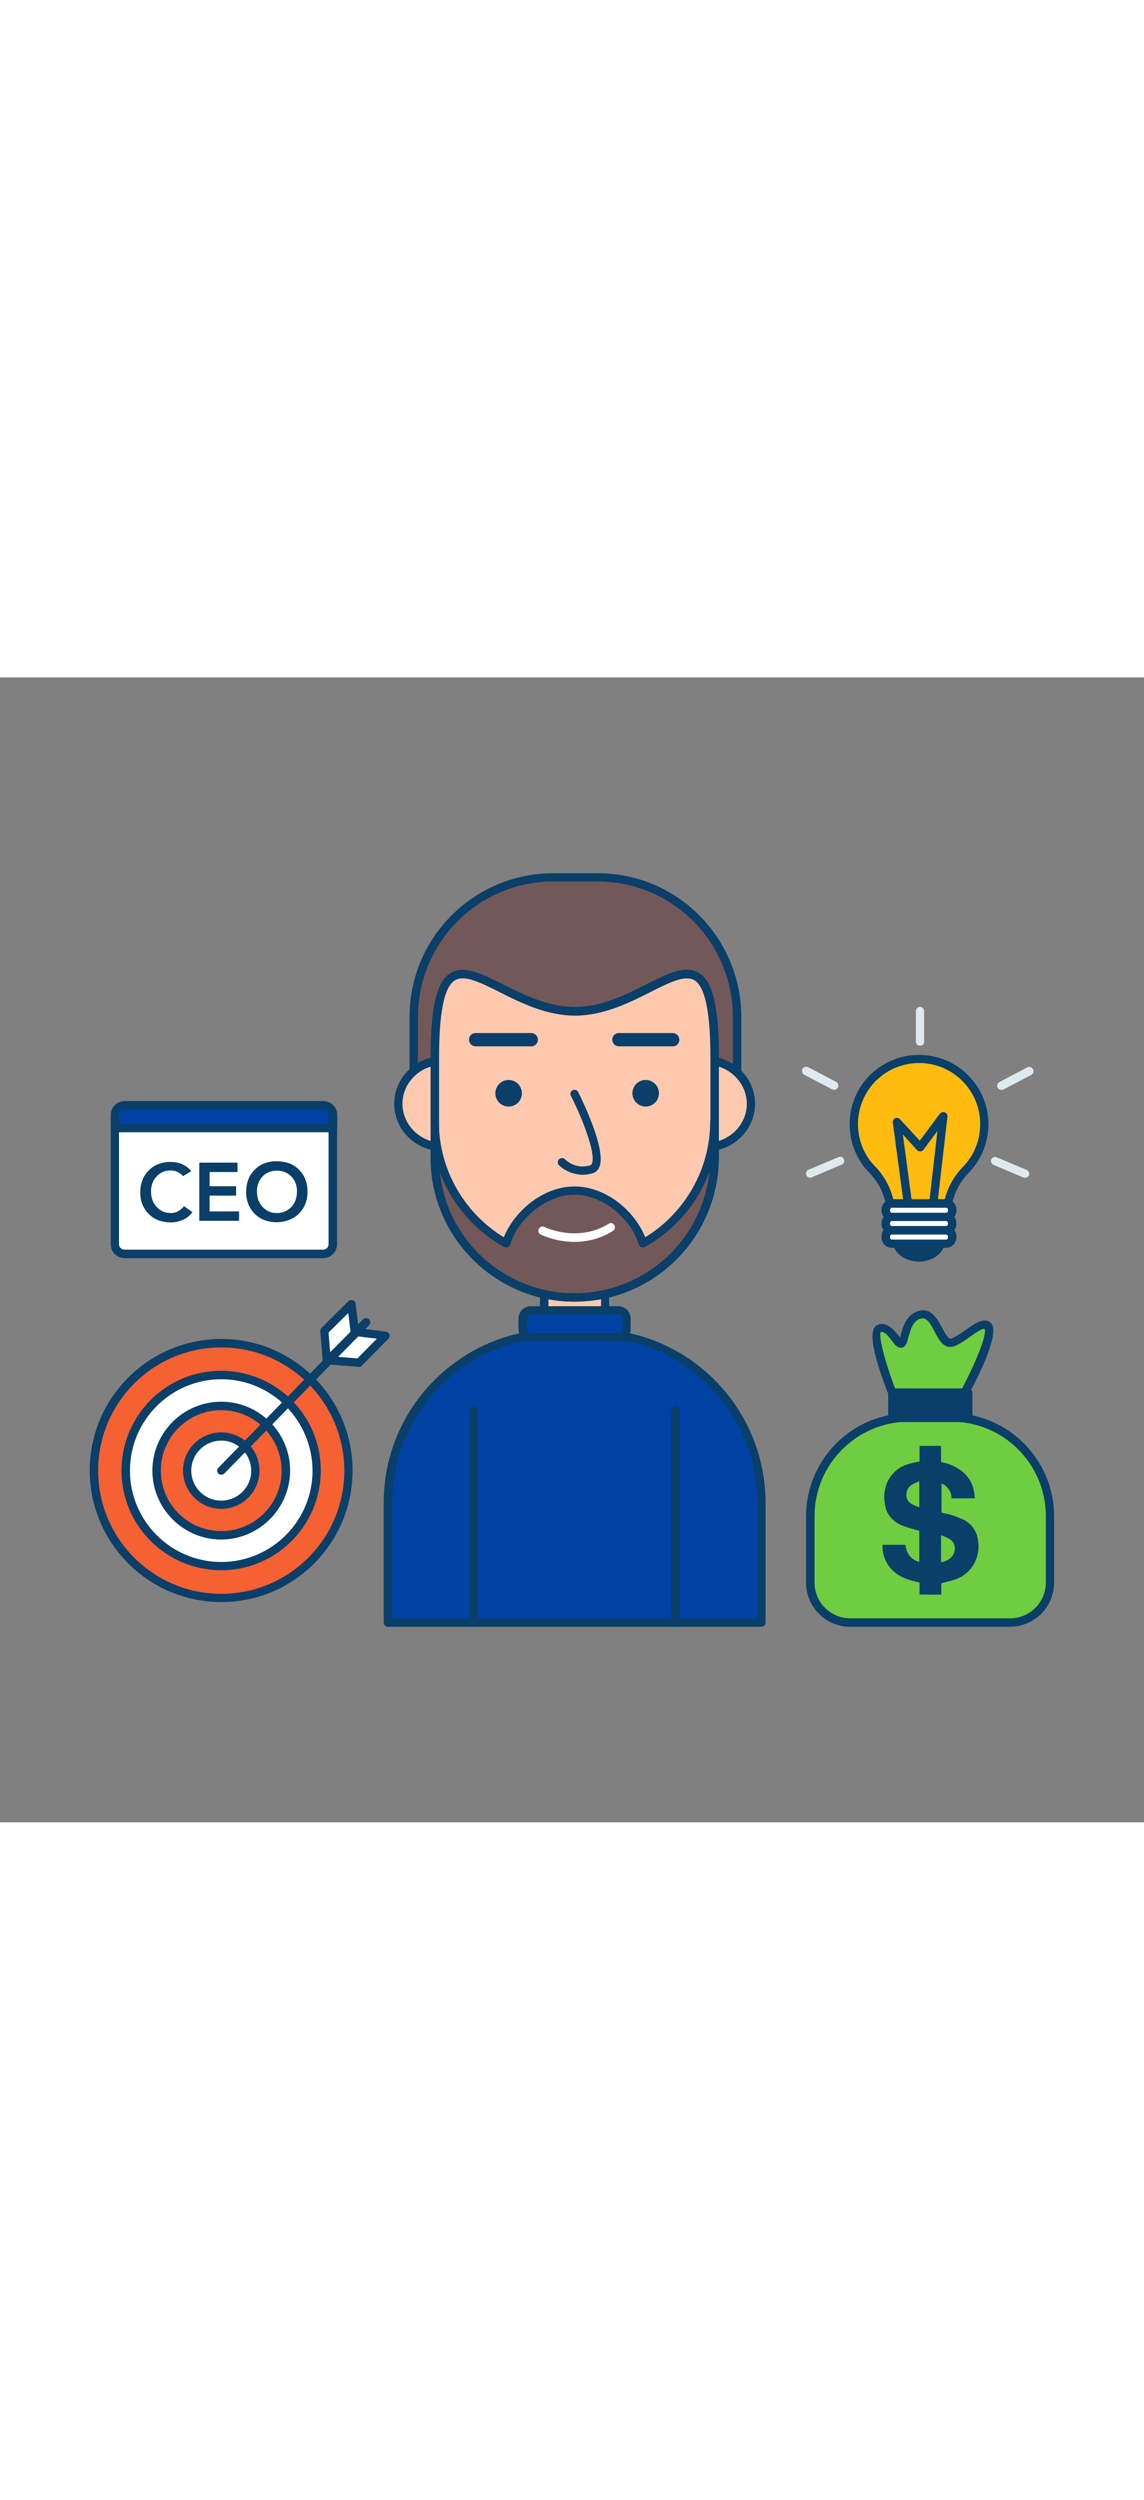 <svg version="1.1" id="Layer_1" xmlns="http://www.w3.org/2000/svg" xmlns:xlink="http://www.w3.org/1999/xlink" x="0px" y="0px" viewBox="0 0 500 500" style="width: 229px;" xml:space="preserve" data-imageid="ceo-24" imageName="CEO" class="illustrations_image">
<rect x="0" y="0" width="500" height="500" fill="#808080" stroke="none"/>
<style type="text/css">
	.st0_ceo-24{fill:#FFFFFF;}
	.st1_ceo-24{fill:#093F68;}
	.st2_ceo-24{fill:#68E1FD;}
	.st3_ceo-24{fill:#FFC9B0;}
	.st4_ceo-24{fill:#725858;}
	.st5_ceo-24{fill:#F56132;}
	.st6_ceo-24{fill:#70CC40;}
	.st7_ceo-24{fill:#FFBC0E;}
	.st8_ceo-24{fill:#DFEAEF;}
</style>
<g id="ceo_ceo-24">
	<path class="st0_ceo-24" d="M50.2,196.8h95.3l0,0v52.6c0,1.3-1,2.3-2.3,2.3H52.5c-1.3,0-2.3-1-2.3-2.3V196.8L50.2,196.8z"/>
	<path class="st1_ceo-24" d="M141.2,253.6H54.5c-3.4,0-6.1-2.7-6.1-6.1v-50.7c0-1,0.8-1.8,1.8-1.8h95.3c1,0,1.8,0.8,1.8,1.8v0v50.7&#10;&#9;&#9;C147.3,250.9,144.6,253.6,141.2,253.6z M52,198.6v48.9c0,1.3,1.1,2.4,2.4,2.4h86.8c1.4,0,2.4-1.1,2.4-2.4v-48.9H52z"/>
	<path class="st2_ceo-24 targetColor" d="M52.5,186.8h90.6c1.3,0,2.3,1,2.3,2.3v7.6l0,0H50.2l0,0v-7.6C50.2,187.8,51.3,186.8,52.5,186.8z" style="fill: rgb(0, 66, 164);"/>
	<path class="st1_ceo-24" d="M145.5,198.6H50.2c-1,0-1.8-0.8-1.8-1.8c0,0,0,0,0,0v-5.7c0-3.4,2.7-6.1,6.1-6.1h86.8c3.4,0,6.1,2.7,6.1,6.1&#10;&#9;&#9;v5.7C147.3,197.8,146.5,198.6,145.5,198.6z M52,195h91.6v-3.9c0-1.4-1.1-2.4-2.4-2.4H54.5c-1.3,0-2.5,1.1-2.5,2.4V195z"/>
	<path class="st1_ceo-24" d="M80,217.8c-0.7-0.9-1.7-1.5-2.7-2c-0.8-0.3-1.7-0.5-2.6-0.5c-1.2,0-2.4,0.2-3.6,0.7c-1,0.5-2,1.1-2.7,2&#10;&#9;&#9;c-0.8,0.8-1.4,1.8-1.8,2.9c-0.4,1.1-0.6,2.3-0.6,3.5c0,1.3,0.2,2.5,0.6,3.8c0.4,1.1,1,2.1,1.8,3c0.8,0.8,1.7,1.5,2.7,2&#10;&#9;&#9;c1.1,0.5,2.3,0.7,3.6,0.7c1,0,2.1-0.2,3-0.7c1.1-0.6,2-1.4,2.7-2.3l3.7,2.6c-1.1,1.5-2.5,2.7-4.2,3.4c-1.7,0.7-3.4,1.1-5.2,1.1&#10;&#9;&#9;c-1.8,0-3.7-0.3-5.4-0.9c-3.2-1.2-5.7-3.7-7-6.8c-0.7-1.7-1-3.5-1-5.4c0-1.9,0.3-3.8,1-5.5c0.6-1.6,1.6-3,2.8-4.2&#10;&#9;&#9;c1.2-1.2,2.6-2.1,4.2-2.7c1.7-0.6,3.5-1,5.4-0.9c1.6,0,3.3,0.3,4.8,0.9c1.6,0.7,3,1.8,4.1,3.1L80,217.8z"/>
	<path class="st1_ceo-24" d="M87.1,211.9h16.7v4.1H91.6v6.2h11.6v4.1H91.6v6.9h12.9v4.1H87.1V211.9z"/>
	<path class="st1_ceo-24" d="M107.6,224.6c0-1.9,0.3-3.8,1-5.5c0.6-1.6,1.6-3,2.8-4.2c1.2-1.2,2.6-2.1,4.2-2.7c1.7-0.6,3.5-1,5.4-0.9&#10;&#9;&#9;c1.8,0,3.7,0.3,5.4,0.9c1.6,0.6,3,1.5,4.2,2.7c1.2,1.2,2.2,2.6,2.8,4.2c0.7,1.8,1,3.6,1,5.5c0,1.8-0.3,3.7-1,5.4&#10;&#9;&#9;c-0.6,1.6-1.6,3-2.8,4.2c-1.2,1.2-2.7,2.1-4.2,2.7c-3.5,1.3-7.3,1.4-10.8,0.1c-3.2-1.2-5.7-3.7-7-6.8&#10;&#9;&#9;C107.9,228.3,107.5,226.5,107.6,224.6z M112.3,224.4c0,1.3,0.2,2.5,0.6,3.8c0.4,1.1,1,2.1,1.8,3c0.8,0.8,1.7,1.5,2.7,2&#10;&#9;&#9;c1.1,0.5,2.3,0.7,3.6,0.7c1.2,0,2.4-0.2,3.6-0.7c1-0.5,2-1.1,2.8-2c0.8-0.9,1.4-1.9,1.8-3c0.4-1.2,0.6-2.5,0.6-3.8&#10;&#9;&#9;c0-1.2-0.2-2.4-0.6-3.5c-0.4-1.1-1-2-1.8-2.9c-0.8-0.8-1.7-1.5-2.8-1.9c-1.1-0.5-2.3-0.7-3.6-0.7c-1.2,0-2.4,0.2-3.6,0.7&#10;&#9;&#9;c-1,0.4-2,1.1-2.7,1.9c-0.8,0.8-1.4,1.8-1.8,2.9C112.5,221.9,112.3,223.1,112.3,224.4z"/>
</g>
<g id="character_ceo-24">
	<rect x="237.8" y="253" class="st3_ceo-24" width="26.6" height="26.1"/>
	<path class="st1_ceo-24" d="M264.4,280.9h-26.6c-1,0-1.8-0.8-1.8-1.8c0,0,0,0,0,0V253c0-1,0.8-1.8,1.8-1.8c0,0,0,0,0,0h26.6&#10;&#9;&#9;c1,0,1.8,0.8,1.8,1.8v0v26.1C266.3,280.1,265.4,280.9,264.4,280.9L264.4,280.9z M239.7,277.2h23v-22.4h-23V277.2z"/>
	<path class="st2_ceo-24 targetColor" d="M239.9,286.3h22.4c38.9,0,70.4,31.5,70.4,70.4v56l0,0H169.5l0,0v-56C169.5,317.9,201.1,286.3,239.9,286.3&#10;&#9;&#9;L239.9,286.3z" style="fill: rgb(0, 66, 164);"/>
	<path class="st1_ceo-24" d="M332.7,414.6H169.5c-1,0-1.8-0.8-1.8-1.8c0,0,0,0,0,0v-52.4c0-41.8,33.9-75.7,75.8-75.8h15.3&#10;&#9;&#9;c41.8,0,75.7,34,75.8,75.8v52.4C334.6,413.8,333.7,414.6,332.7,414.6z M171.4,410.9h159.6v-50.6c0-39.8-32.3-72.1-72.1-72.1h-15.3&#10;&#9;&#9;c-39.8,0-72.1,32.3-72.1,72.1L171.4,410.9z"/>
	<path class="st1_ceo-24" d="M295.1,414.6c-1,0-1.8-0.8-1.8-1.8v-92.9c0.1-1,1-1.8,2-1.7c0.9,0.1,1.6,0.8,1.7,1.7v92.9&#10;&#9;&#9;C297,413.8,296.1,414.6,295.1,414.6z"/>
	<path class="st1_ceo-24" d="M207.1,414.6c-1,0-1.8-0.8-1.8-1.8c0,0,0,0,0,0v-92.9c0-1,0.8-1.8,1.8-1.8c1,0,1.8,0.8,1.8,1.8v92.9&#10;&#9;&#9;C209,413.8,208.1,414.6,207.1,414.6z"/>
	<path class="st4_ceo-24" d="M241.9,87.2h19c33.8,0,61.1,27.4,61.1,61.2v33.5l0,0H180.8l0,0v-33.5C180.8,114.6,208.2,87.2,241.9,87.2&#10;&#9;&#9;L241.9,87.2z"/>
	<path class="st1_ceo-24" d="M322.1,183.7H180.8c-1,0-1.8-0.8-1.8-1.8v0v-33.7c0-34.6,28.1-62.6,62.7-62.7h19.6c34.6,0,62.6,28.1,62.7,62.7&#10;&#9;&#9;v33.8C323.9,182.8,323.1,183.7,322.1,183.7C322.1,183.7,322.1,183.7,322.1,183.7z M182.6,180h137.7v-31.9&#10;&#9;&#9;c-0.1-32.6-26.4-58.9-59-59h-19.6c-32.6,0.1-58.9,26.4-59,59L182.6,180z"/>
	<ellipse class="st3_ceo-24" cx="193.8" cy="186.2" rx="19.7" ry="18.9"/>
	<path class="st1_ceo-24" d="M193.8,207c-11.9,0-21.5-9.3-21.5-20.8s9.6-20.8,21.5-20.8s21.5,9.3,21.5,20.8S205.6,207,193.8,207z&#10;&#9;&#9; M193.8,169.1c-9.9,0-17.9,7.7-17.9,17.1s8,17.1,17.9,17.1s17.9-7.7,17.9-17.1S203.6,169.1,193.8,169.1L193.8,169.1z"/>
	<ellipse class="st3_ceo-24" cx="308.5" cy="186.2" rx="19.7" ry="18.9"/>
	<path class="st1_ceo-24" d="M308.5,207c-11.9,0-21.5-9.3-21.5-20.8s9.6-20.8,21.5-20.8s21.5,9.3,21.5,20.8S320.4,207,308.5,207z&#10;&#9;&#9; M308.5,169.1c-9.9,0-17.9,7.7-17.9,17.1s8,17.1,17.9,17.1s17.9-7.7,17.9-17.1S318.4,169.1,308.5,169.1L308.5,169.1z"/>
	<path class="st3_ceo-24" d="M312.2,166.3v43.5c0,33.7-27.4,61.1-61.1,61.1h0l0,0c-33.7,0-61.1-27.3-61.1-61.1c0,0,0,0,0,0v-43.5&#10;&#9;&#9;c0-68.2,25.4-20.4,61.1-20.4S312.2,98.1,312.2,166.3z"/>
	<path class="st1_ceo-24" d="M251.1,272.6c-34.7,0-62.9-28.2-62.9-62.9v-43.5c0-22.2,2.6-33.3,8.7-37.1c5.9-3.6,13.4,0.2,22.9,4.9&#10;&#9;&#9;c9.2,4.6,19.7,9.9,31.4,9.9s22.2-5.3,31.4-9.9c9.5-4.8,17-8.6,22.9-4.9c6.1,3.8,8.7,14.8,8.7,37.1v43.5&#10;&#9;&#9;C314,244.5,285.9,272.6,251.1,272.6z M202.2,131.4c-1.2,0-2.4,0.3-3.4,0.9c-4.7,2.9-6.9,14-6.9,34v43.5c0,32.7,26.5,59.3,59.3,59.3&#10;&#9;&#9;s59.3-26.5,59.3-59.3v-43.5c0-20-2.3-31.1-6.9-34c-4.1-2.5-10.8,0.8-19.3,5.1c-9.1,4.6-20.5,10.3-33,10.3s-23.9-5.7-33-10.3&#10;&#9;&#9;C211.7,134.1,206.2,131.4,202.2,131.4z"/>
	<path class="st4_ceo-24" d="M312.2,193.9v15.8c0.4,33.7-26.6,61.4-60.3,61.9c-33.7,0.4-61.4-26.6-61.9-60.3c0-0.5,0-1,0-1.6v-15.8&#10;&#9;&#9;c0,22.1,12,42.5,31.2,53.3c3.2-10.6,15.5-23,29.9-23c14.3,0,26.7,12.4,29.9,23C300.3,236.4,312.2,216,312.2,193.9z"/>
	<path class="st1_ceo-24" d="M251.1,272.6c-34.7,0-62.9-28.2-62.9-62.9c0,0,0,0,0,0v-15.8c0-1,0.8-1.8,1.8-1.8s1.8,0.8,1.8,1.8c0,0,0,0,0,0&#10;&#9;&#9;c0,20.7,10.8,39.8,28.4,50.6c4.4-11,16.8-22.2,30.9-22.2s26.5,11.1,30.9,22.2c17.6-10.8,28.4-30,28.4-50.6c0-1,0.8-1.8,1.8-1.8&#10;&#9;&#9;s1.8,0.8,1.8,1.8v15.8C314,244.5,285.9,272.6,251.1,272.6z M192.2,216c3.5,32.6,32.7,56.1,65.3,52.6c27.8-3,49.7-25,52.6-52.8&#10;&#9;&#9;c-5.2,14-15.2,25.6-28.2,32.9c-0.5,0.3-1.1,0.3-1.6,0.1c-0.5-0.2-0.9-0.6-1.1-1.2c-3.1-10.5-15.2-21.7-28.1-21.7&#10;&#9;&#9;s-25,11.2-28.1,21.7c-0.2,0.5-0.5,1-1.1,1.2c-0.5,0.2-1.1,0.2-1.6-0.1C207.4,241.5,197.4,229.9,192.2,216z"/>
	<circle class="st1_ceo-24" cx="222.3" cy="181.6" r="5.8"/>
	<circle class="st1_ceo-24" cx="282.2" cy="181.6" r="5.8"/>
	<path class="st1_ceo-24" d="M232,161.1h-23.9c-1.6,0.1-3-1.1-3.1-2.7s1.1-3,2.7-3.1c0.1,0,0.2,0,0.3,0H232c1.6-0.1,3,1.1,3.1,2.7&#10;&#9;&#9;s-1.1,3-2.7,3.1C232.2,161.2,232.1,161.2,232,161.1z"/>
	<path class="st1_ceo-24" d="M294.2,161.1h-23.9c-1.6-0.1-2.8-1.5-2.7-3.1c0.1-1.5,1.3-2.6,2.7-2.7h23.9c1.6,0.1,2.8,1.5,2.7,3.1&#10;&#9;&#9;C296.8,159.9,295.6,161.1,294.2,161.1z"/>
	<path class="st3_ceo-24" d="M251.1,181.9c0,0,15.3,30.2,7.5,32.8c-4.5,1.5-9.5,0.4-13-2.9"/>
	<path class="st1_ceo-24" d="M254.5,217.2c-3.8-0.1-7.5-1.6-10.2-4.2c-0.7-0.7-0.7-1.9,0.1-2.6c0.7-0.7,1.9-0.7,2.6,0.1&#10;&#9;&#9;c3,2.8,7.3,3.8,11.1,2.5c0.2-0.1,0.4-0.2,0.6-0.7c1.9-4.6-4.6-20.6-9.2-29.6c-0.5-0.9-0.1-2,0.8-2.4c0.9-0.5,2-0.1,2.4,0.8&#10;&#9;&#9;c1.3,2.5,12.4,25,9.3,32.6c-0.5,1.3-1.5,2.3-2.8,2.8C257.7,216.9,256.1,217.2,254.5,217.2z"/>
	<path class="st0_ceo-24" d="M251.1,246.5c-5.1,0-10.1-1.1-14.8-3.2c-0.9-0.5-1.3-1.6-0.8-2.5c0.5-0.9,1.6-1.3,2.5-0.8&#10;&#9;&#9;c0.1,0.1,14.4,7,28-1.4c0.8-0.6,2-0.3,2.5,0.5s0.3,2-0.5,2.5c0,0-0.1,0-0.1,0.1C262.9,244.9,257,246.5,251.1,246.5z"/>
	<path class="st2_ceo-24 targetColor" d="M230.4,276.4h41.4c1.1,0,2,0.9,2,2v7.7c0,1.1-0.9,2-2,2h-41.4c-1.1,0-2-0.9-2-2v-7.7&#10;&#9;&#9;C228.5,277.3,229.3,276.4,230.4,276.4z" style="fill: rgb(0, 66, 164);"/>
	<path class="st1_ceo-24" d="M270.2,289.9h-38.2c-3,0-5.4-2.4-5.4-5.4V280c0-3,2.4-5.4,5.4-5.4h38.2c3,0,5.4,2.4,5.4,5.4v4.5&#10;&#9;&#9;C275.7,287.5,273.2,289.9,270.2,289.9C270.2,289.9,270.2,289.9,270.2,289.9z M232.1,278.2c-1,0-1.8,0.8-1.8,1.8v4.5&#10;&#9;&#9;c0,1,0.8,1.8,1.8,1.8h38.2c1,0,1.8-0.8,1.8-1.8V280c0-1-0.8-1.8-1.8-1.8L232.1,278.2z"/>
</g>
<g id="arch_ceo-24">
	<circle class="st5_ceo-24" cx="96.7" cy="346.4" r="55.6"/>
	<path class="st1_ceo-24" d="M96.7,403.8c-31.7,0-57.4-25.7-57.5-57.4c0-31.7,25.7-57.4,57.4-57.5s57.4,25.7,57.5,57.4c0,0,0,0,0,0&#10;&#9;&#9;C154.1,378.1,128.4,403.8,96.7,403.8z M96.7,292.6c-29.7,0-53.8,24.1-53.8,53.8c0,29.7,24.1,53.8,53.8,53.8s53.8-24.1,53.8-53.8&#10;&#9;&#9;c0,0,0,0,0,0C150.4,316.7,126.4,292.6,96.7,292.6z"/>
	
		<ellipse transform="matrix(3.327794e-02 -0.999 0.999 3.327794e-02 -252.755 431.469)" class="st0_ceo-24" cx="96.7" cy="346.4" rx="41.7" ry="41.7"/>
	<path class="st1_ceo-24" d="M96.7,389.9c-24.1,0-43.6-19.5-43.6-43.5c0-24.1,19.5-43.6,43.5-43.6c24.1,0,43.6,19.5,43.6,43.5c0,0,0,0,0,0&#10;&#9;&#9;C140.2,370.4,120.7,389.9,96.7,389.9z M96.7,306.5c-22,0-39.9,17.9-39.9,39.9c0,22,17.9,39.9,39.9,39.9s39.9-17.9,39.9-39.9&#10;&#9;&#9;c0,0,0,0,0,0C136.5,324.4,118.7,306.5,96.7,306.5L96.7,306.5z"/>
	<circle class="st5_ceo-24" cx="96.7" cy="346.4" r="28.2"/>
	<path class="st1_ceo-24" d="M96.7,376.5c-16.6,0-30.1-13.5-30.1-30.1s13.5-30.1,30.1-30.1s30.1,13.5,30.1,30.1c0,0,0,0,0,0&#10;&#9;&#9;C126.7,363,113.3,376.4,96.7,376.5z M96.7,320c-14.6,0-26.4,11.8-26.4,26.4c0,14.6,11.8,26.4,26.4,26.4s26.4-11.8,26.4-26.4&#10;&#9;&#9;c0,0,0,0,0,0C123,331.8,111.2,320,96.7,320L96.7,320z"/>
	<circle class="st0_ceo-24" cx="96.7" cy="346.4" r="14.9"/>
	<path class="st1_ceo-24" d="M96.7,363.1c-9.2,0-16.7-7.5-16.7-16.7c0-9.2,7.5-16.7,16.7-16.7s16.7,7.5,16.7,16.7c0,0,0,0,0,0&#10;&#9;&#9;C113.4,355.6,105.9,363.1,96.7,363.1z M96.7,333.3c-7.2,0-13.1,5.8-13.1,13.1c0,7.2,5.8,13.1,13.1,13.1c7.2,0,13.1-5.8,13.1-13.1&#10;&#9;&#9;c0,0,0,0,0,0C109.7,339.2,103.9,333.3,96.7,333.3z"/>
	<polygon class="st0_ceo-24" points="142.9,298.9 141.8,285.4 153.6,273.7 155.2,286.3 &#9;"/>
	<path class="st1_ceo-24" d="M142.9,300.7c-0.2,0-0.4,0-0.6-0.1c-0.7-0.2-1.1-0.9-1.2-1.6l-1.1-13.5c0-0.5,0.1-1.1,0.5-1.4l11.8-11.7&#10;&#9;&#9;c0.7-0.7,1.9-0.7,2.6,0c0.3,0.3,0.5,0.7,0.5,1.1l1.6,12.6c0.1,0.6-0.1,1.1-0.5,1.5l-12.4,12.6C143.9,300.5,143.4,300.7,142.9,300.7&#10;&#9;&#9;z M143.6,286.1l0.7,8.7l8.9-9.1l-1-8.1L143.6,286.1z"/>
	<polygon class="st0_ceo-24" points="143.4,298.2 156.9,299.3 168.6,287.5 156,285.9 &#9;"/>
	<path class="st1_ceo-24" d="M156.9,301.1h-0.2l-13.5-1.1c-1-0.1-1.7-1-1.7-2c0-0.4,0.2-0.8,0.5-1.1l12.6-12.3c0.4-0.4,0.9-0.6,1.5-0.5&#10;&#9;&#9;l12.6,1.6c1,0.1,1.7,1,1.6,2c0,0.4-0.2,0.8-0.5,1.1l-11.7,11.8C157.9,300.9,157.4,301.1,156.9,301.1z M147.5,296.7l8.7,0.7l8.5-8.6&#10;&#9;&#9;l-8.1-1L147.5,296.7z"/>
	<path class="st1_ceo-24" d="M96.7,348.2c-1,0-1.8-0.8-1.8-1.8c0-0.5,0.2-0.9,0.5-1.2l63.3-64.9c0.7-0.7,1.9-0.7,2.6,0&#10;&#9;&#9;c0.7,0.7,0.7,1.9,0,2.6L98,347.7C97.6,348,97.2,348.2,96.7,348.2z"/>
</g>
<g id="money-bag_ceo-24">
	<path class="st6_ceo-24" d="M421.6,312.3c0,0,13.3-24.6,10.2-28.9s-13.9,9.4-17.9,6.7s-5.6-14.1-12.3-11.7s-5.9,13.3-7.9,12.5&#10;&#9;&#9;s-5.4-8.7-9.6-6.5s5.9,27.9,5.9,27.9H421.6z"/>
	<path class="st1_ceo-24" d="M421.6,314.2H390c-0.7,0-1.4-0.5-1.7-1.1c-4.9-12.5-9.8-27.9-5-30.2c4.1-2.1,7.4,2.1,9.4,4.5l0.7,0.9&#10;&#9;&#9;c0.1-0.3,0.1-0.5,0.2-0.8c0.9-3.4,2.3-9,7.5-10.7c5.8-2,8.6,3.4,10.7,7.3c1,1.9,2.1,3.9,3.2,4.6c0.9,0.6,4.9-2.3,6.9-3.6&#10;&#9;&#9;c4.1-3,8.9-6.3,11.5-2.7c3.4,4.7-5.9,23.1-10.1,30.8C422.9,313.8,422.3,314.2,421.6,314.2z M391.2,310.5h29.3&#10;&#9;&#9;c6.5-12.3,11-24,9.8-26c-0.9-0.4-4.7,2.2-6.4,3.5c-4.1,2.9-8,5.7-11,3.7c-1.9-1.2-3.1-3.5-4.4-6c-2.4-4.5-3.8-6.5-6.4-5.6&#10;&#9;&#9;c-3.3,1.1-4.3,5.2-5.1,8.2c-0.6,2.1-0.9,3.6-2.2,4.2c-0.6,0.3-1.3,0.3-1.9,0.1c-1.2-0.4-2.1-1.6-3.2-3.1c-1.9-2.4-3.4-4.1-4.8-3.6&#10;&#9;&#9;C384,288,386.8,299,391.2,310.5L391.2,310.5z"/>
	<path class="st6_ceo-24" d="M397.7,323.1h17.7c24,0,43.6,19.4,43.6,43.5c0,0,0,0,0,0.1v30c0,8.8-7.2,16-16,16h-72.8c-8.8,0-16-7.2-16-16&#10;&#9;&#9;v-30C354.2,342.6,373.7,323.1,397.7,323.1L397.7,323.1z"/>
	<path class="st1_ceo-24" d="M441.5,414.6h-69.9c-10.6,0-19.3-8.6-19.3-19.3v-29c0-24.8,20.2-45,45-45h18.4c24.8,0,45,20.2,45,45v29&#10;&#9;&#9;C460.7,405.9,452.1,414.5,441.5,414.6z M397.4,325c-22.8,0-41.4,18.5-41.4,41.3v29c0,8.6,7,15.6,15.6,15.6h69.9&#10;&#9;&#9;c8.6,0,15.6-7,15.6-15.6v-29c0-22.8-18.5-41.3-41.4-41.3H397.4z"/>
	<rect x="390" y="312.3" class="st1_ceo-24" width="33.2" height="11"/>
	<path class="st1_ceo-24" d="M423.2,325.2H390c-1,0-1.8-0.8-1.8-1.8v-11c0-1,0.8-1.8,1.8-1.8l0,0h33.2c1,0,1.8,0.8,1.8,1.8l0,0v11&#10;&#9;&#9;C425,324.4,424.2,325.2,423.2,325.2z M391.8,321.6h29.6v-7.4h-29.6V321.6z"/>
	<path class="st1_ceo-24" d="M401.9,400.5v-5.2c-1.9-0.5-3.7-0.9-5.4-1.5c-3.4-1.1-6.4-3.3-8.4-6.3c-1.7-2.6-2.5-5.6-2.4-8.7h10&#10;&#9;&#9;c0.5,3.7,2.3,6.4,6.1,7.5v-13.6c-2-0.6-4-1.1-6-1.8c-2.2-0.6-4.2-1.8-5.8-3.3c-1.7-1.7-2.9-3.9-3.2-6.3c-0.6-2.9-0.4-5.9,0.6-8.8&#10;&#9;&#9;c1.5-4.1,4.7-7.3,8.8-8.7c1.7-0.5,3.4-1,5.1-1.3l0.6-0.1v-6.8h9.4v0.7c0,2,0,3.9,0,5.8c0,0.5,0.1,0.6,0.6,0.7&#10;&#9;&#9;c3.2,0.6,6.2,2,8.8,4.1c2.7,2.2,4.5,5.3,5,8.7c0.2,0.9,0.2,1.9,0.4,2.9h-10.2c0-2.8-1.8-5.4-4.4-6.5v12.7c0.3,0.1,0.7,0.2,1.1,0.3&#10;&#9;&#9;c2.8,0.5,5.4,1.4,8,2.6c3.9,1.7,6.6,5.4,6.9,9.7c0.6,3.9-0.4,7.9-2.6,11.1c-1.9,2.6-4.5,4.6-7.6,5.6c-1.9,0.6-3.9,1.1-5.9,1.6v5&#10;&#9;&#9;L401.9,400.5z M411.3,374.6v11.8c1.5-0.2,3-0.9,4.1-1.8c2.2-1.8,3-6.2-0.2-8.2C414,375.7,412.6,375.1,411.3,374.6z M401.8,362.4&#10;&#9;&#9;V351c-1.2,0.5-2.4,1.1-3.6,1.8c-2.6,1.7-3,6.6,0.3,8.2C399.6,361.6,400.7,362,401.8,362.4z"/>
</g>
<g id="light_ceo-24">
	<ellipse class="st1_ceo-24" cx="401.6" cy="245.9" rx="9.6" ry="7.4"/>
	<path class="st1_ceo-24" d="M401.6,255.1c-6.3,0-11.5-4.1-11.5-9.2s5.1-9.2,11.5-9.2s11.5,4.1,11.5,9.2S407.9,255.1,401.6,255.1z&#10;&#9;&#9; M401.6,240.3c-4.2,0-7.8,2.5-7.8,5.5s3.6,5.5,7.8,5.5s7.8-2.5,7.8-5.5S405.9,240.3,401.6,240.3z"/>
	<path class="st7_ceo-24" d="M430.1,195.1c0-15.8-12.8-28.5-28.5-28.5c-15.8,0-28.5,12.8-28.5,28.5c0,7.6,3,14.8,8.3,20.2&#10;&#9;&#9;c3.6,3.7,6.2,8.4,7.3,13.5l0.2,1h25.3l0.3-1.2c1.3-5.2,3.9-9.9,7.7-13.7C427.3,209.5,430.2,202.5,430.1,195.1z"/>
	<path class="st1_ceo-24" d="M414.3,231.6H389c-0.8,0-1.6-0.6-1.8-1.4l-0.2-1c-1.1-4.8-3.4-9.1-6.8-12.6c-11.8-11.9-11.8-31.1,0-42.9&#10;&#9;&#9;c11.9-11.8,31.1-11.8,42.9,0c11.7,11.7,11.9,30.5,0.4,42.5c-3.5,3.6-6,8-7.2,12.9l-0.3,1.2C415.9,231,415.2,231.6,414.3,231.6z&#10;&#9;&#9; M390.4,227.9h22.5c1.4-5.4,4.2-10.4,8.1-14.3c10.2-10.7,9.8-27.6-0.8-37.8c-10.7-10.2-27.6-9.8-37.8,0.8&#10;&#9;&#9;c-10,10.5-9.9,27.1,0.4,37.3C386.5,217.8,389.1,222.6,390.4,227.9z"/>
	<path class="st0_ceo-24" d="M388.6,229.7h26.1c0.8,0,1.5,0.6,1.5,1.4v3c0,0.8-0.6,1.4-1.5,1.4h-26.1c-0.8,0-1.5-0.6-1.5-1.4v-3&#10;&#9;&#9;C387.1,230.4,387.8,229.7,388.6,229.7z"/>
	<path class="st1_ceo-24" d="M413.5,237.4h-23.7c-2.4,0-4.4-2-4.5-4.4v-0.6c0-2.5,2-4.5,4.5-4.5h23.7c2.5,0,4.5,2,4.5,4.5v0.6&#10;&#9;&#9;C417.9,235.4,415.9,237.4,413.5,237.4z M389.8,231.6c-0.4,0-0.8,0.4-0.8,0.8v0.6c0,0.4,0.4,0.8,0.8,0.8h23.7c0.4,0,0.8-0.4,0.8-0.8&#10;&#9;&#9;v-0.6c0-0.5-0.4-0.8-0.8-0.8l0,0L389.8,231.6z"/>
	<path class="st0_ceo-24" d="M388.6,235.6h26.1c0.8,0,1.5,0.6,1.5,1.4v3c0,0.8-0.6,1.4-1.5,1.4h-26.1c-0.8,0-1.5-0.6-1.5-1.4v-3&#10;&#9;&#9;C387.1,236.2,387.8,235.6,388.6,235.6z"/>
	<path class="st1_ceo-24" d="M413.5,243.3h-23.7c-2.5,0-4.4-2-4.5-4.4v-0.6c0-2.5,2-4.4,4.5-4.4h23.7c2.5,0,4.5,2,4.5,4.4v0.6&#10;&#9;&#9;C417.9,241.3,415.9,243.3,413.5,243.3z M389.8,237.4c-0.4,0-0.8,0.4-0.8,0.8v0.6c0,0.4,0.4,0.8,0.8,0.8h23.7c0.4,0,0.8-0.4,0.8-0.8&#10;&#9;&#9;v-0.6c0-0.4-0.4-0.8-0.8-0.8H389.8z"/>
	<path class="st0_ceo-24" d="M388.6,241.4h26.1c0.8,0,1.5,0.6,1.5,1.4v3c0,0.8-0.6,1.4-1.5,1.4h-26.1c-0.8,0-1.5-0.6-1.5-1.4v-3&#10;&#9;&#9;C387.1,242.1,387.8,241.4,388.6,241.4z"/>
	<path class="st1_ceo-24" d="M413.5,249.1h-23.7c-2.5,0-4.5-2-4.5-4.5v-0.6c0-2.5,2-4.4,4.5-4.4h23.7c2.5,0,4.5,2,4.5,4.4v0.6&#10;&#9;&#9;C417.9,247.1,415.9,249.1,413.5,249.1z M389.8,243.3c-0.4,0-0.8,0.4-0.8,0.8v0.6c0,0.4,0.4,0.8,0.8,0.8h23.7c0.5,0,0.8-0.4,0.8-0.8&#10;&#9;&#9;v0v-0.6c0-0.4-0.4-0.8-0.8-0.8H389.8z"/>
	<path class="st1_ceo-24" d="M396.8,231.6c-0.9,0-1.6-0.7-1.8-1.6l-4.8-35.6c-0.1-0.8,0.3-1.5,1-1.9c0.7-0.3,1.6-0.2,2.1,0.4l8.7,9.4&#10;&#9;&#9;l8.8-11.8c0.6-0.8,1.8-0.9,2.6-0.3c0.5,0.4,0.8,1,0.7,1.6l-4.4,38.1c-0.1,1-1,1.7-2,1.6c-1-0.1-1.7-1-1.6-2l0,0l3.6-31.4l-6.1,8.2&#10;&#9;&#9;c-0.3,0.4-0.8,0.7-1.4,0.7c-0.5,0-1.1-0.2-1.4-0.6l-6.2-6.8l4,29.8c0.1,1-0.6,1.9-1.6,2L396.8,231.6z"/>
	<path class="st8_ceo-24" d="M354.1,218.5c-1,0-1.8-0.8-1.8-1.8c0-0.7,0.4-1.4,1.1-1.7l13-5.5c0.9-0.4,2-0.1,2.4,0.8c0.4,0.9,0.1,2-0.8,2.4&#10;&#9;&#9;c-0.1,0-0.1,0.1-0.2,0.1l-13,5.5C354.6,218.5,354.3,218.5,354.1,218.5z"/>
	<path class="st8_ceo-24" d="M364.5,180.1c-0.3,0-0.6-0.1-0.8-0.2l-12.2-6.4c-0.9-0.5-1.2-1.6-0.8-2.5c0.5-0.9,1.6-1.2,2.5-0.8l0,0&#10;&#9;&#9;l12.2,6.4c0.9,0.5,1.2,1.6,0.8,2.5C365.8,179.8,365.2,180.1,364.5,180.1L364.5,180.1z"/>
	<path class="st8_ceo-24" d="M448,218.5c-0.2,0-0.5,0-0.7-0.1l-13-5.5c-0.9-0.3-1.4-1.4-1.1-2.3c0.3-0.9,1.4-1.4,2.3-1.1&#10;&#9;&#9;c0.1,0,0.1,0,0.2,0.1l13,5.5c0.9,0.4,1.4,1.5,1,2.4c0,0,0,0,0,0C449.4,218.1,448.7,218.5,448,218.5z"/>
	<path class="st8_ceo-24" d="M437.6,180.1c-1,0-1.8-0.8-1.8-1.8c0-0.7,0.4-1.3,1-1.6l12.2-6.4c0.9-0.5,2-0.1,2.5,0.8c0.5,0.9,0.1,2-0.8,2.5&#10;&#9;&#9;l0,0l-12.2,6.4C438.2,180.1,437.9,180.1,437.6,180.1z"/>
	<path class="st8_ceo-24" d="M402.1,160.8c-1,0-1.8-0.8-1.8-1.8c0,0,0,0,0,0v-13.3c0-1,0.8-1.8,1.8-1.8s1.8,0.8,1.8,1.8V159&#10;&#9;&#9;C404,160,403.2,160.8,402.1,160.8C402.2,160.8,402.2,160.8,402.1,160.8z"/>
</g>
</svg>